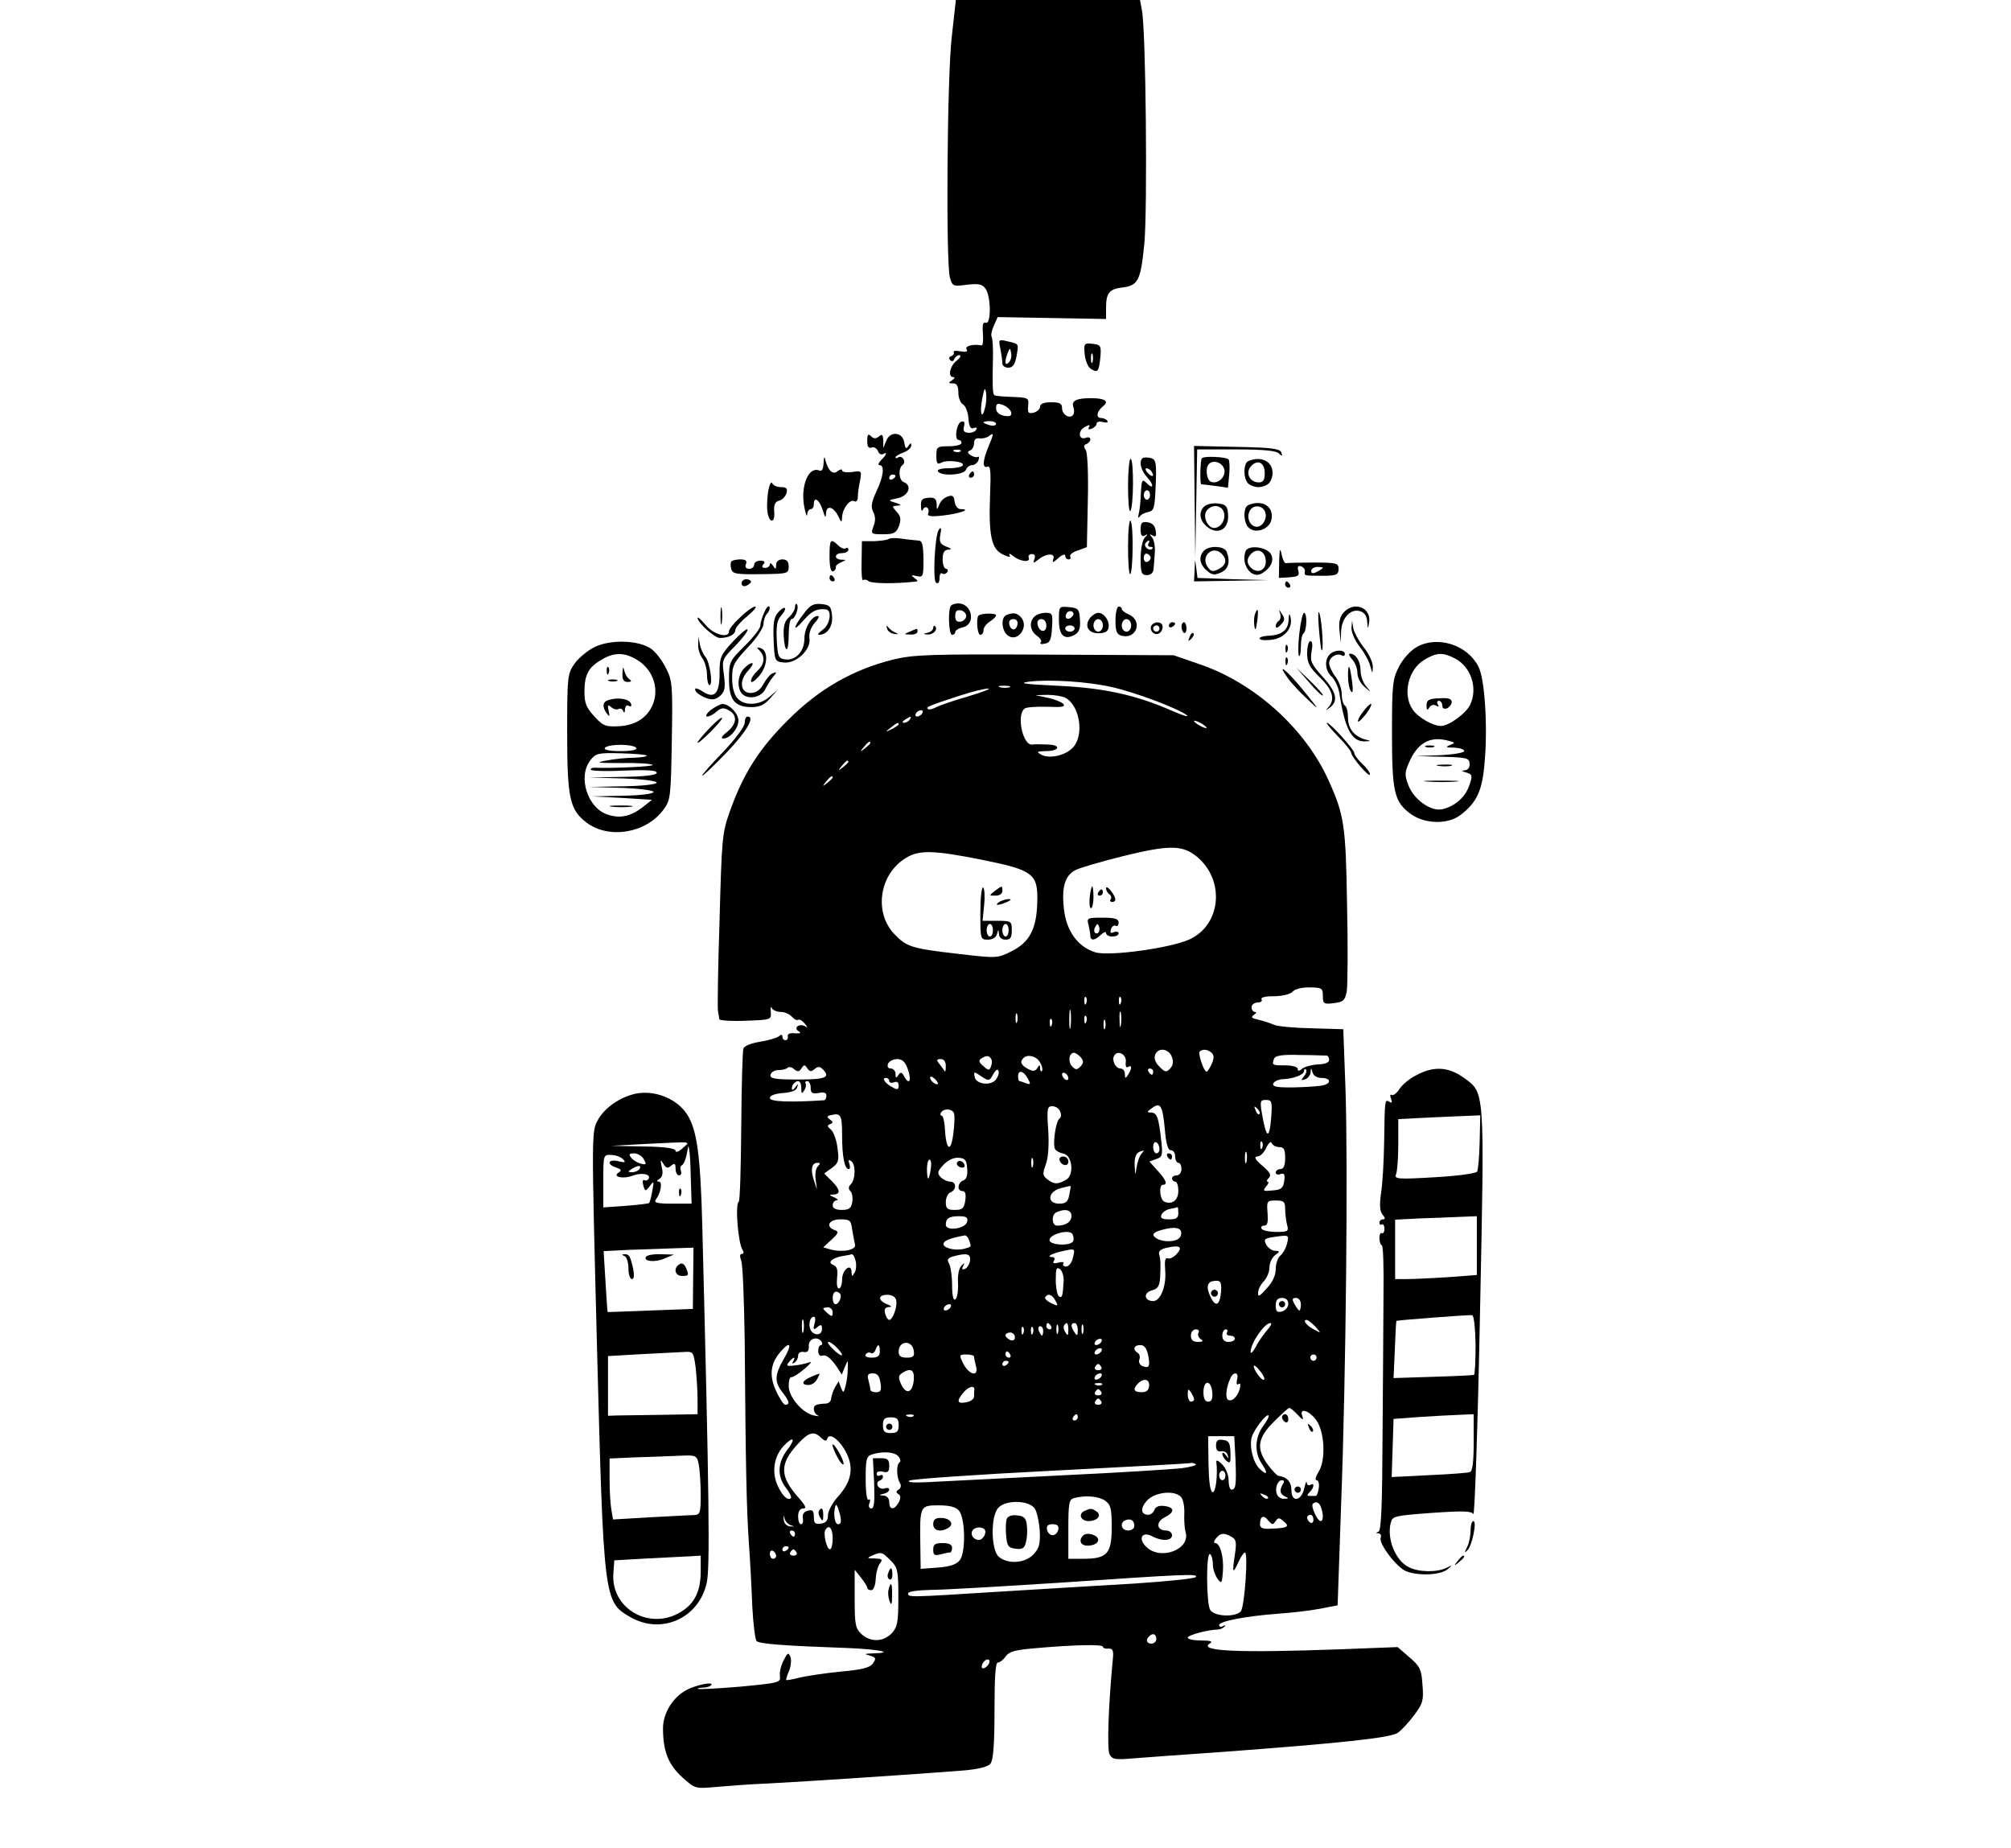 <?xml version="1.0" standalone="no"?>
<!DOCTYPE svg PUBLIC "-//W3C//DTD SVG 20010904//EN"
 "http://www.w3.org/TR/2001/REC-SVG-20010904/DTD/svg10.dtd">
<svg version="1.0" xmlns="http://www.w3.org/2000/svg"
 width="640pt" height="588pt" viewBox="0 0 640 588"
 preserveAspectRatio="xMidYMid meet">

<g transform="translate(0,588) scale(0.1,-0.1)"
fill="#000000" stroke="none">
<path d="M3029 5763 c-15 -128 -19 -716 -6 -766 8 -28 10 -29 54 -23 37 4 49
2 59 -12 18 -23 19 -116 1 -109 -9 3 -11 -6 -9 -35 2 -21 0 -38 -4 -37 -28 5
-54 -2 -48 -12 5 -8 -1 -10 -19 -7 -15 3 -24 2 -22 -3 3 -4 -1 -9 -7 -12 -8
-2 -9 -8 -4 -13 5 -5 11 -4 13 4 3 6 10 12 16 12 7 -1 3 -9 -9 -18 -22 -18
-28 -52 -10 -52 6 0 4 -5 -4 -10 -13 -8 -12 -10 3 -10 12 0 17 -8 17 -30 0
-16 7 -33 15 -37 8 -5 16 -25 17 -45 2 -26 7 -34 17 -30 9 3 12 1 7 -6 -3 -6
-15 -10 -25 -9 -13 1 -17 7 -13 20 3 14 1 18 -9 15 -15 -5 -23 -58 -8 -58 5 0
9 -4 9 -10 0 -5 -18 -10 -40 -10 -38 0 -40 -2 -40 -30 0 -25 3 -29 16 -22 19
10 76 3 68 -9 -3 -5 -23 -9 -45 -9 -24 0 -38 -4 -34 -10 10 -16 82 -12 89 5 3
8 12 15 20 15 7 0 17 7 20 16 3 8 2 13 -2 10 -4 -2 -14 0 -22 5 -12 8 -12 12
-2 16 6 2 12 13 12 23 0 12 6 17 18 15 9 -1 23 2 30 8 16 12 15 7 -3 -36 -18
-44 -19 -68 -2 -62 9 4 11 -16 8 -86 -5 -134 4 -175 40 -193 19 -9 27 -10 22
-3 -4 7 1 6 11 -2 22 -18 56 -22 50 -6 -3 6 2 12 10 12 9 0 12 -6 8 -16 -5
-14 -4 -14 12 -2 25 21 56 22 48 2 -4 -13 -1 -12 16 3 12 11 22 14 22 8 0 -7
5 -12 11 -12 5 0 8 4 5 9 -3 5 7 14 23 19 l30 11 3 148 c2 88 -1 154 -7 162
-7 10 -6 16 3 18 6 3 12 9 12 15 0 6 -6 8 -14 5 -23 -9 -27 22 -4 34 14 8 18
8 14 0 -5 -7 -1 -9 8 -5 9 3 16 11 16 16 0 6 9 8 20 5 11 -3 18 -1 14 4 -3 5
-12 9 -20 9 -17 0 -14 21 6 37 21 16 7 26 -38 26 -46 0 -63 -8 -56 -28 3 -8 3
-19 0 -24 -10 -16 -36 -1 -36 20 0 15 -7 19 -35 19 -23 0 -35 -5 -35 -14 0 -7
-9 -16 -20 -19 -17 -4 -20 -1 -18 21 3 26 1 27 -50 29 -30 1 -56 3 -58 6 -5 5
-6 34 -4 114 1 34 -1 66 -4 71 -3 5 0 21 7 36 l12 27 173 -3 172 -3 0 35 c0
47 10 60 50 65 53 6 60 22 72 141 10 111 5 680 -8 742 l-6 32 -293 0 -293 0
-13 -117z m106 -1180 c-10 -42 -18 -18 -9 29 6 32 9 37 12 19 2 -12 1 -34 -3
-48z m83 -15 c2 -12 -4 -14 -23 -11 -16 4 -25 12 -25 24 0 15 4 17 23 10 12
-5 23 -15 25 -23z m-48 -37 c0 -5 -9 -7 -20 -4 -11 3 -20 7 -20 9 0 2 9 4 20
4 11 0 20 -4 20 -9z m-113 -87 c-3 -3 -12 -4 -19 -1 -8 3 -5 6 6 6 11 1 17 -2
13 -5z"/>
<path d="M3184 4769 c3 -17 6 -38 6 -45 0 -8 8 -14 19 -14 14 0 21 10 26 36 7
42 9 39 -29 48 -28 7 -29 6 -22 -25z m27 -42 c-13 -13 -15 1 -4 30 7 17 8 17
11 -1 2 -10 -1 -23 -7 -29z"/>
<path d="M3452 4753 c2 -20 10 -41 20 -47 22 -13 25 -9 30 38 3 36 1 39 -25
42 -27 3 -28 1 -25 -33z m25 -25 c-3 -7 -5 -2 -5 12 0 14 2 19 5 13 2 -7 2
-19 0 -25z"/>
<path d="M2760 4477 c0 -18 4 -25 14 -21 7 3 16 -2 20 -11 3 -9 10 -13 16 -10
15 9 12 -2 -6 -19 -8 -9 -11 -16 -5 -16 17 0 13 -36 -10 -84 -16 -35 -18 -49
-10 -65 7 -13 8 -28 1 -45 -9 -25 -8 -26 30 -26 35 0 42 4 51 26 7 21 6 31 -7
45 -16 18 -16 19 2 20 15 1 13 3 -6 9 -25 8 -25 8 8 15 34 8 46 40 18 51 -16
6 -18 45 -3 55 12 9 -1 31 -14 24 -5 -4 -9 -4 -9 0 0 3 11 10 25 15 14 5 25
15 25 22 0 10 -3 9 -9 -1 -7 -11 -10 -9 -13 10 -4 34 -45 39 -57 7 l-10 -23 0
24 c-1 18 -4 21 -14 12 -10 -8 -17 -7 -25 1 -9 9 -12 6 -12 -15z m90 -111 c0
-3 -4 -8 -10 -11 -5 -3 -10 -1 -10 4 0 6 5 11 10 11 6 0 10 -2 10 -4z"/>
<path d="M3802 4283 l2 -178 3 173 3 172 123 0 c85 0 127 -4 136 -12 11 -11
13 -10 9 2 -4 12 -30 16 -141 18 l-137 3 2 -178z"/>
<path d="M2621 4406 c-1 -19 -5 -27 -14 -23 -34 13 -59 -48 -48 -113 5 -25 9
-37 10 -27 0 9 6 17 11 17 6 0 10 7 10 15 0 27 17 16 28 -17 8 -26 10 -28 11
-11 1 27 24 21 39 -10 10 -21 11 -21 12 -2 1 27 26 59 39 50 6 -3 11 2 11 13
0 11 3 34 7 52 6 32 5 33 -25 28 -18 -2 -32 0 -32 5 0 5 -6 4 -14 -2 -15 -13
-30 0 -39 34 -3 15 -5 12 -6 -9z"/>
<path d="M3636 4422 c-12 -11 -5 -39 15 -61 23 -25 20 -41 -3 -17 -13 12 -15
9 -17 -32 -1 -26 -4 -56 -7 -67 -3 -12 -2 -15 3 -9 4 7 17 13 28 15 18 4 20
13 23 85 3 74 1 82 -17 87 -11 2 -22 2 -25 -1z m29 -43 c11 -16 1 -19 -13 -3
-7 8 -8 14 -3 14 5 0 13 -5 16 -11z m-5 -74 c0 -8 -4 -15 -10 -15 -5 0 -10 7
-10 15 0 8 5 15 10 15 6 0 10 -7 10 -15z"/>
<path d="M3825 4422 c-5 -5 -7 -81 -2 -83 1 0 21 -2 43 -5 l42 -6 4 42 c2 22
1 44 -2 48 -6 8 -77 12 -85 4z m71 -34 c7 -24 -19 -50 -42 -41 -14 5 -19 44
-7 56 14 15 42 6 49 -15z"/>
<path d="M3590 4333 c0 -47 3 -83 7 -79 11 10 12 166 1 166 -4 0 -8 -39 -8
-87z"/>
<path d="M3973 4413 c-16 -6 -17 -55 -1 -71 7 -7 21 -12 33 -12 12 0 26 5 33
12 7 7 12 21 12 33 0 37 -36 55 -77 38z m52 -38 c0 -23 -5 -30 -19 -30 -28 0
-43 29 -26 50 21 25 45 14 45 -20z"/>
<path d="M3085 4370 c-3 -5 -1 -10 4 -10 6 0 11 5 11 10 0 6 -2 10 -4 10 -3 0
-8 -4 -11 -10z"/>
<path d="M2445 4319 c-3 -20 -5 -49 -3 -64 4 -40 25 -43 22 -4 -2 23 3 33 16
36 10 3 20 13 23 24 4 15 0 19 -18 19 -13 0 -25 6 -28 13 -2 6 -8 -4 -12 -24z"/>
<path d="M3016 4300 c-11 -3 -23 -15 -27 -26 -7 -18 -8 -18 -8 2 -1 17 -7 22
-26 20 -20 -1 -25 -6 -24 -26 0 -14 3 -19 6 -12 2 6 9 10 13 7 5 -3 7 -11 4
-18 -4 -10 8 -12 50 -7 51 6 90 20 53 20 -9 0 -17 10 -19 24 -2 18 -7 22 -22
16z"/>
<path d="M3832 4268 c-17 -17 -15 -42 6 -61 37 -34 76 -11 70 40 -2 23 -8 29
-33 31 -17 2 -36 -3 -43 -10z m63 -18 c7 -23 -10 -50 -31 -50 -21 0 -38 38
-23 56 17 21 47 17 54 -6z"/>
<path d="M3973 4273 c-18 -7 -16 -58 2 -73 22 -19 64 -4 71 25 10 42 -27 67
-73 48z m55 -29 c2 -11 -4 -27 -13 -34 -22 -19 -50 9 -40 39 9 29 49 25 53 -5z"/>
<path d="M3590 4141 c0 -52 3 -91 7 -88 9 10 11 155 1 170 -4 6 -8 -30 -8 -82z"/>
<path d="M3630 4195 c0 -18 4 -24 13 -19 10 6 10 4 0 -7 -7 -7 -13 -37 -13
-66 0 -46 3 -53 20 -53 12 0 20 7 21 18 1 9 3 33 4 52 2 19 -2 41 -8 49 -10
12 -9 13 1 7 10 -6 13 -2 10 15 -2 16 -11 25 -25 27 -19 3 -23 -1 -23 -23z
m25 -45 c-3 -5 -1 -10 6 -10 7 0 10 -3 6 -6 -9 -9 -28 6 -22 17 4 5 8 9 11 9
3 0 2 -4 -1 -10z m7 -45 c0 -5 -5 -11 -11 -13 -6 -2 -11 4 -11 13 0 9 5 15 11
13 6 -2 11 -8 11 -13z"/>
<path d="M2987 4193 c-12 -20 -19 -161 -8 -167 7 -5 11 1 11 14 0 12 4 19 9
15 5 -3 12 -1 16 5 3 5 1 10 -4 10 -6 0 -11 14 -11 30 0 22 5 30 18 31 12 0
11 3 -7 10 -18 7 -22 15 -19 34 5 25 3 31 -5 18z"/>
<path d="M2828 4165 c-3 -3 -24 -6 -45 -7 l-40 0 -1 -65 c-1 -36 1 -63 5 -59
3 3 11 2 17 -3 9 -8 82 -9 146 -2 13 1 13 2 0 12 -12 9 -11 10 7 6 21 -5 22
-1 22 54 -1 48 -4 59 -17 59 -9 1 -33 3 -52 6 -20 3 -38 2 -42 -1z"/>
<path d="M2640 4109 c0 -32 4 -49 11 -47 6 2 10 8 9 13 -1 5 7 12 17 16 17 7
17 8 1 8 -25 1 -23 21 2 21 11 0 20 5 20 11 0 5 -4 8 -9 4 -5 -3 -16 2 -24 10
-24 23 -27 19 -27 -36z"/>
<path d="M3832 4128 c-18 -18 -15 -43 8 -63 17 -15 24 -16 45 -7 25 11 31 34
19 66 -7 19 -55 21 -72 4z m56 -10 c18 -18 15 -36 -10 -49 -18 -9 -24 -8 -34
6 -25 34 15 72 44 43z"/>
<path d="M3964 4126 c-16 -43 20 -91 53 -70 29 18 39 42 27 62 -14 22 -72 29
-80 8z m64 -27 c4 -30 -22 -46 -44 -28 -17 14 -18 31 -2 47 19 19 43 9 46 -19z"/>
<path d="M4071 4093 l-1 -52 33 2 c28 2 33 5 29 21 -4 13 -1 17 9 14 8 -3 13
-11 12 -17 -3 -12 -2 -13 42 -13 57 -1 65 2 65 22 0 18 -7 20 -80 20 -44 0
-83 -1 -87 -2 -4 -2 -11 11 -14 27 -5 24 -7 20 -8 -22z m139 -20 c0 -1 -8 -7
-18 -12 -13 -7 -19 -6 -19 2 0 7 9 13 19 13 10 0 18 -1 18 -3z"/>
<path d="M2328 4094 c-3 -3 -4 -14 -1 -24 4 -16 15 -18 94 -17 86 1 89 2 89
24 0 16 -6 23 -20 23 -12 0 -20 -7 -20 -17 0 -15 -2 -16 -10 -3 -5 8 -10 10
-10 4 0 -6 -7 -11 -15 -11 -10 0 -12 4 -5 12 6 7 3 11 -11 11 -10 0 -19 -6
-19 -13 0 -7 -7 -13 -16 -13 -10 0 -14 6 -10 15 4 11 -1 15 -18 15 -12 0 -25
-3 -28 -6z"/>
<path d="M3802 4068 l-2 -38 118 2 117 2 -112 3 -112 4 -4 32 c-4 31 -4 31 -5
-5z"/>
<path d="M2640 4040 c0 -5 5 -10 11 -10 5 0 7 5 4 10 -3 6 -8 10 -11 10 -2 0
-4 -4 -4 -10z"/>
<path d="M2360 4024 c0 -8 6 -11 15 -8 8 4 15 9 15 13 0 4 -7 8 -15 8 -8 0
-15 -6 -15 -13z"/>
<path d="M4090 4020 c0 -5 5 -10 11 -10 5 0 7 5 4 10 -3 6 -8 10 -11 10 -2 0
-4 -4 -4 -10z"/>
<path d="M2293 3920 c0 -25 2 -35 4 -22 2 12 2 32 0 45 -2 12 -4 2 -4 -23z"/>
<path d="M2433 3933 c-7 -15 -13 -34 -13 -43 0 -9 -22 -38 -50 -65 -48 -48
-50 -51 -50 -106 0 -66 18 -89 72 -89 25 0 41 7 59 28 l24 27 -26 -22 c-31
-28 -80 -30 -102 -5 -11 12 -17 36 -17 64 0 40 5 50 50 98 28 29 50 63 50 75
0 11 5 26 11 32 6 6 10 16 8 22 -2 6 -10 -2 -16 -16z"/>
<path d="M2530 3948 c0 -8 -9 -23 -19 -32 -14 -12 -18 -29 -17 -57 3 -59 16
-60 16 -1 0 29 4 52 9 52 12 0 25 39 17 47 -3 4 -6 0 -6 -9z"/>
<path d="M2557 3926 c-35 -45 -34 -60 1 -19 26 29 41 37 70 34 21 -2 14 -49
-10 -65 -12 -9 -18 -16 -12 -16 27 0 45 27 42 60 -3 31 -7 35 -34 38 -25 2
-36 -3 -57 -32z"/>
<path d="M3027 3953 c-11 -10 -8 -93 3 -93 6 0 10 4 10 9 0 5 11 12 25 15 42
11 28 76 -15 76 -9 0 -20 -3 -23 -7z m48 -33 c0 -8 -8 -16 -17 -18 -13 -2 -18
3 -18 18 0 15 5 20 18 18 9 -2 17 -10 17 -18z"/>
<path d="M2356 3916 c-20 -18 -36 -38 -36 -45 0 -23 -49 -11 -74 20 -14 17
-26 27 -26 23 0 -15 54 -64 71 -64 28 0 49 11 49 25 0 7 17 27 38 44 20 17 32
30 25 31 -6 0 -28 -15 -47 -34z"/>
<path d="M2476 3931 c-13 -15 -16 -34 -14 -87 3 -68 4 -69 32 -72 39 -5 88 41
82 77 -2 16 4 34 17 49 11 12 16 22 10 22 -20 0 -43 -38 -43 -72 0 -41 -28
-71 -62 -66 -21 3 -23 9 -26 62 -2 44 1 63 14 77 9 11 15 21 12 24 -3 3 -12
-3 -22 -14z"/>
<path d="M3370 3907 c0 -49 17 -65 50 -47 14 8 19 20 17 48 -2 34 -5 37 -34
40 -33 3 -33 3 -33 -41z m41 10 c-13 -13 -26 -3 -16 12 3 6 11 8 17 5 6 -4 6
-10 -1 -17z m9 -37 c0 -5 -7 -10 -15 -10 -8 0 -15 5 -15 10 0 6 7 10 15 10 8
0 15 -4 15 -10z"/>
<path d="M3550 3906 c0 -35 4 -45 20 -49 47 -12 68 48 22 68 -12 5 -22 13 -22
17 0 5 -4 8 -10 8 -5 0 -10 -20 -10 -44z m50 -16 c0 -11 -7 -20 -15 -20 -8 0
-15 9 -15 20 0 11 7 20 15 20 8 0 15 -9 15 -20z"/>
<path d="M4197 3885 c3 -38 7 -72 9 -74 7 -8 2 84 -6 114 -5 18 -6 2 -3 -40z"/>
<path d="M4276 3931 c-12 -13 -16 -31 -13 -58 l4 -38 1 36 c2 43 31 74 61 64
14 -4 21 -16 22 -33 2 -25 2 -25 6 -4 9 48 -47 71 -81 33z"/>
<path d="M3994 3926 c-3 -8 -4 -25 -2 -38 3 -17 5 -13 9 15 5 38 2 47 -7 23z"/>
<path d="M4074 3928 c3 -10 1 -20 -4 -23 -6 -4 -10 -11 -10 -18 0 -7 7 -5 16
5 13 13 14 20 4 34 -10 16 -11 16 -6 2z"/>
<path d="M3114 3921 c-8 -9 -4 -61 6 -61 6 0 10 7 10 15 0 8 9 20 20 27 11 7
20 16 20 20 0 8 -48 7 -56 -1z"/>
<path d="M3203 3923 c-18 -7 -16 -48 3 -64 31 -26 70 25 44 56 -13 15 -25 17
-47 8z m35 -30 c-4 -22 -22 -20 -26 1 -2 10 3 16 13 16 10 0 15 -7 13 -17z"/>
<path d="M3292 3918 c-18 -18 -14 -45 8 -61 11 -8 17 -17 12 -21 -4 -5 2 -7
13 -4 16 2 21 12 23 51 3 44 1 47 -20 47 -13 0 -29 -5 -36 -12z m38 -29 c0
-24 -23 -21 -28 4 -2 10 3 17 12 17 10 0 16 -9 16 -21z"/>
<path d="M3470 3915 c-20 -25 -8 -50 25 -50 21 0 31 5 33 18 4 21 -14 47 -33
47 -7 0 -18 -7 -25 -15z m40 -25 c0 -11 -7 -20 -15 -20 -8 0 -15 9 -15 20 0
11 7 20 15 20 8 0 15 -9 15 -20z"/>
<path d="M4101 3909 c-1 -34 -21 -50 -65 -52 -19 -1 -31 -6 -27 -10 5 -5 24
-5 43 -2 39 7 63 39 55 71 -3 14 -5 12 -6 -7z"/>
<path d="M4135 3864 c-4 -36 -4 -68 -1 -71 3 -4 6 10 6 30 0 20 4 38 8 41 11
7 13 66 2 66 -4 0 -11 -30 -15 -66z"/>
<path d="M3664 3889 c-3 -6 -2 -15 4 -21 13 -13 32 -2 32 18 0 16 -26 19 -36
3z m26 -9 c0 -5 -4 -10 -10 -10 -5 0 -10 5 -10 10 0 6 5 10 10 10 6 0 10 -4
10 -10z"/>
<path d="M3720 3889 c0 -5 5 -7 10 -4 6 3 10 8 10 11 0 2 -4 4 -10 4 -5 0 -10
-5 -10 -11z"/>
<path d="M3760 3886 c0 -8 4 -17 8 -20 4 -2 8 4 8 15 0 10 -4 19 -8 19 -4 0
-8 -6 -8 -14z"/>
<path d="M4301 3881 c0 -13 11 -40 27 -60 15 -19 30 -47 33 -61 7 -25 7 -25 8
-1 0 13 -12 40 -28 60 -16 20 -31 48 -34 61 l-4 25 -2 -24z"/>
<path d="M2333 3839 c-40 -43 -43 -50 -43 -103 0 -62 -16 -80 -51 -58 -23 15
-32 15 -24 1 4 -5 18 -15 32 -20 20 -7 30 -6 45 7 15 14 17 26 12 66 -7 48 -6
51 36 93 23 24 41 47 39 52 -2 4 -23 -13 -46 -38z"/>
<path d="M2823 3880 c2 -8 12 -16 23 -17 13 -2 15 -1 4 4 -8 3 -19 11 -23 17
-6 7 -7 6 -4 -4z"/>
<path d="M2970 3882 c0 -6 -8 -13 -17 -15 -16 -4 -16 -5 -1 -6 18 -1 34 16 24
26 -3 4 -6 1 -6 -5z"/>
<path d="M2895 3870 c-19 -8 -19 -9 3 -9 12 -1 22 4 22 9 0 6 -1 10 -2 9 -2 0
-12 -4 -23 -9z"/>
<path d="M3786 3853 c-6 -14 -5 -15 5 -6 7 7 10 15 7 18 -3 3 -9 -2 -12 -12z"/>
<path d="M2222 3830 c-1 -14 5 -34 13 -44 8 -11 15 -35 15 -53 0 -18 4 -33 8
-33 12 0 1 73 -13 90 -7 8 -15 26 -18 40 l-4 25 -1 -25z"/>
<path d="M1894 3822 c-23 -11 -52 -35 -65 -53 -23 -33 -24 -40 -24 -219 0
-210 8 -246 61 -287 71 -54 189 -35 245 40 23 31 24 39 27 220 3 174 2 191
-18 230 -11 23 -32 51 -47 62 -39 28 -127 31 -179 7z m134 -42 c46 -28 68 -82
53 -132 -15 -48 -56 -77 -114 -79 -40 -2 -49 2 -76 32 -25 27 -31 42 -31 77 0
54 12 78 53 102 41 25 74 25 115 0z m-3 -280 c4 -6 -15 -10 -50 -10 -35 0 -54
4 -50 10 3 6 26 10 50 10 24 0 47 -4 50 -10z m33 -24 c3 -3 -15 -6 -39 -7 -24
0 -64 -4 -89 -9 -38 -7 -30 -8 48 -8 51 1 95 -2 99 -6 5 -5 -123 -11 -184 -9
-7 1 -13 -2 -13 -6 0 -4 47 -6 105 -3 74 3 105 1 105 -7 0 -7 -35 -12 -107
-13 l-108 -2 108 -3 c60 -2 107 -8 107 -13 0 -6 -46 -11 -107 -12 l-108 -2
103 -3 c56 -2 102 -8 102 -13 0 -6 -43 -11 -97 -12 l-98 -2 95 -5 95 -6 -29
-23 c-38 -29 -70 -37 -109 -25 -66 18 -100 121 -58 174 17 22 25 24 96 22 42
-1 79 -4 83 -7z"/>
<path d="M1931 3744 c0 -11 3 -14 6 -6 3 7 2 16 -1 19 -3 4 -6 -2 -5 -13z"/>
<path d="M1981 3738 c-1 -21 4 -28 17 -28 11 0 13 3 6 8 -7 4 -14 16 -17 27
-4 15 -5 14 -6 -7z"/>
<path d="M1938 3713 c6 -2 18 -2 25 0 6 3 1 5 -13 5 -14 0 -19 -2 -12 -5z"/>
<path d="M1938 3653 c-20 -5 -23 -21 -7 -43 9 -12 10 -10 6 8 -4 19 -3 21 8
12 8 -7 18 -9 24 -6 5 3 12 0 14 -6 3 -8 6 -6 6 5 1 11 6 15 12 11 7 -4 10 -1
7 7 -5 15 -40 21 -70 12z"/>
<path d="M1948 3313 c18 -2 45 -2 60 0 15 2 0 4 -33 4 -33 0 -45 -2 -27 -4z"/>
<path d="M4160 3802 c0 -31 7 -45 40 -77 41 -40 50 -70 28 -95 -11 -12 -10
-12 5 -1 27 21 20 50 -24 98 -36 40 -40 49 -35 79 4 21 3 34 -4 34 -5 0 -10
-17 -10 -38z"/>
<path d="M4510 3822 c-20 -11 -44 -37 -57 -62 -21 -40 -23 -56 -23 -212 0
-190 7 -220 61 -259 44 -31 116 -33 156 -3 53 40 71 78 78 171 10 113 0 265
-20 302 -35 69 -129 99 -195 63z m120 -37 c51 -26 74 -94 49 -147 -12 -27 -68
-68 -93 -68 -26 0 -73 27 -90 52 -33 47 -15 127 36 158 40 24 59 25 98 5z
m-21 -262 c23 -6 23 -7 5 -14 -15 -6 -12 -8 14 -8 17 -1 32 -5 32 -11 0 -5
-35 -11 -77 -13 l-78 -3 85 -2 c78 -2 86 -4 87 -22 1 -12 -5 -20 -15 -21 -12
-1 -11 -3 4 -7 20 -6 21 -10 10 -41 -12 -37 -46 -67 -86 -76 -36 -8 -91 31
-108 77 -13 34 -12 41 7 82 27 55 66 74 120 59z"/>
<path d="M4540 3636 c0 -16 2 -18 9 -7 5 8 14 10 21 6 9 -5 11 -4 6 3 -4 7 -2
12 3 12 6 0 11 -7 11 -15 0 -9 6 -12 15 -9 8 4 15 13 15 20 0 11 -11 14 -40
12 -33 -1 -40 -6 -40 -22z"/>
<path d="M4538 3503 c6 -2 18 -2 25 0 6 3 1 5 -13 5 -14 0 -19 -2 -12 -5z"/>
<path d="M4578 3443 c12 -2 30 -2 40 0 9 3 -1 5 -23 4 -22 0 -30 -2 -17 -4z"/>
<path d="M4543 3393 c26 -2 67 -2 90 0 23 2 2 3 -48 3 -49 0 -68 -1 -42 -3z"/>
<path d="M4091 3814 c0 -11 3 -14 6 -6 3 7 2 16 -1 19 -3 4 -6 -2 -5 -13z"/>
<path d="M2418 3809 c18 -19 15 -43 -8 -64 -11 -10 -20 -24 -20 -32 0 -8 11
-1 26 16 28 33 30 81 4 89 -12 4 -13 2 -2 -9z"/>
<path d="M4232 3798 c-18 -18 -15 -53 7 -72 10 -10 21 -34 24 -54 17 -111 39
-153 81 -151 20 1 20 1 1 6 -34 9 -55 34 -55 69 0 18 -4 36 -10 39 -5 3 -10
20 -10 37 0 16 -9 41 -20 55 -11 14 -20 34 -20 43 0 19 26 34 41 24 5 -3 9 0
9 5 0 15 -33 14 -48 -1z"/>
<path d="M2841 3781 c-127 -32 -234 -93 -332 -191 -93 -92 -143 -171 -186
-291 -25 -70 -26 -88 -33 -347 -5 -151 -7 -281 -5 -290 2 -9 4 -21 4 -25 1 -4
38 -7 84 -5 81 3 82 3 80 28 -1 14 0 19 3 13 3 -7 16 -13 29 -13 12 0 28 -7
35 -15 7 -8 16 -13 20 -10 4 3 14 -3 21 -12 10 -12 10 -14 2 -9 -19 11 -39 -4
-22 -15 10 -6 6 -8 -11 -7 -16 2 -24 -2 -23 -9 2 -7 -2 -13 -7 -13 -6 0 -10 5
-10 11 0 8 -4 8 -12 1 -7 -5 -34 -13 -60 -17 -26 -4 -49 -13 -52 -21 -3 -7 -6
-119 -7 -249 -1 -129 -4 -237 -8 -239 -12 -8 -2 -131 12 -153 5 -7 4 -13 -2
-13 -7 0 -7 -8 -2 -22 5 -13 9 -126 11 -253 3 -407 6 -538 13 -640 4 -55 9
-147 11 -204 3 -57 9 -108 14 -113 9 -9 91 -15 290 -22 99 -4 153 -15 81 -17
-28 -1 -30 -2 -11 -7 20 -6 21 -9 10 -25 -10 -14 -35 -20 -103 -26 -50 -5
-108 -14 -130 -19 -22 -6 -41 -9 -43 -8 -1 2 3 15 9 29 6 14 8 34 5 44 -7 16
-9 15 -22 -10 -8 -15 -14 -38 -12 -50 3 -21 -2 -22 -127 -34 -71 -6 -132 -9
-134 -7 -2 2 5 4 17 4 11 0 23 4 26 9 7 11 -51 -1 -80 -17 -43 -23 -74 -74
-74 -121 0 -73 17 -116 61 -156 41 -37 42 -37 108 -31 36 3 111 9 166 11 118
6 507 32 617 41 51 4 82 12 90 22 9 11 13 59 13 169 0 107 3 153 11 153 6 0
18 9 25 20 11 15 31 20 89 25 133 12 220 13 220 5 0 -4 8 -7 18 -6 13 1 16 -6
14 -29 -15 -155 -19 -291 -11 -307 9 -17 19 -18 77 -13 37 3 162 12 277 20
378 28 539 45 563 61 12 8 36 34 53 57 28 37 30 48 26 96 -3 49 -8 59 -42 88
l-37 32 -182 -7 c-329 -12 -455 -6 -415 19 10 6 1 9 -28 9 -24 0 -43 4 -43 9
0 8 62 25 97 26 6 0 15 4 20 9 4 5 3 6 -4 2 -7 -4 -13 -3 -13 3 0 12 81 28
185 36 44 3 105 10 136 16 l56 11 11 317 c16 424 22 1092 14 1326 l-7 190
-100 3 c-55 1 -109 6 -120 11 -11 5 -33 12 -49 16 -23 5 -27 8 -15 16 7 5 9 9
3 9 -6 0 -11 7 -11 15 0 8 9 15 19 15 11 0 16 5 13 10 -4 6 11 10 39 10 25 0
51 6 59 14 8 9 32 15 56 14 38 0 41 -3 41 -27 0 -25 3 -27 35 -23 30 4 35 8
41 37 3 18 4 143 1 276 -4 252 -9 285 -58 394 -74 166 -237 313 -413 372 l-81
28 -410 2 c-369 2 -417 0 -484 -16z m696 -87 c74 -16 211 -68 239 -89 10 -8
-8 -3 -41 11 -119 53 -221 75 -370 82 -104 5 -127 8 -90 13 68 8 187 0 262
-17z m-324 -1 c-7 -2 -21 -2 -30 0 -10 3 -4 5 12 5 17 0 24 -2 18 -5z m-132
-29 c-46 -13 -92 -29 -103 -35 -11 -6 -22 -8 -25 -5 -7 6 2 10 100 42 39 13
81 23 92 23 11 0 -18 -11 -64 -25z m309 -4 c46 -24 61 -117 26 -157 -23 -27
-77 -39 -103 -24 -15 9 -14 10 14 11 46 0 52 20 6 21 -21 1 -42 1 -47 0 -31
-6 -53 97 -24 115 6 4 39 6 72 5 48 -2 58 0 49 10 -7 6 -29 15 -50 19 l-38 8
38 1 c21 0 47 -4 57 -9z m-455 -50 c-3 -5 -11 -10 -16 -10 -6 0 -7 5 -4 10 3
6 11 10 16 10 6 0 7 -4 4 -10z m-40 -20 c-3 -5 -12 -10 -18 -10 -7 0 -6 4 3
10 19 12 23 12 15 0z m945 -26 c0 -2 -9 0 -20 6 -11 6 -20 13 -20 16 0 2 9 0
20 -6 11 -6 20 -13 20 -16z m-980 11 c0 -2 -10 -9 -22 -15 -22 -11 -22 -10 -4
4 21 17 26 19 26 11z m-90 -59 c0 -2 -8 -10 -17 -17 -16 -13 -17 -12 -4 4 13
16 21 21 21 13z m-70 -60 c0 -2 -8 -10 -17 -17 -16 -13 -17 -12 -4 4 13 16 21
21 21 13z m-50 -50 c0 -2 -8 -10 -17 -17 -16 -13 -17 -12 -4 4 13 16 21 21 21
13z m1150 -245 c99 -71 91 -221 -14 -270 -61 -28 -258 -55 -301 -41 -56 18
-91 68 -99 137 -8 69 3 107 36 124 12 7 81 27 153 45 138 34 183 35 225 5z
m-674 -17 c163 -33 178 -44 175 -136 -2 -84 -25 -127 -82 -155 -44 -22 -45
-23 -171 -8 -147 17 -163 22 -202 63 -66 70 -47 191 37 242 42 26 88 25 243
-6z m331 -456 c-3 -8 -6 -5 -6 6 -1 11 2 17 5 13 3 -3 4 -12 1 -19z m110 0
c-3 -8 -6 -5 -6 6 -1 11 2 17 5 13 3 -3 4 -12 1 -19z m-160 -75 c-2 -16 -4 -5
-4 22 0 28 2 40 4 28 2 -13 2 -35 0 -50z m160 5 c-2 -13 -4 -5 -4 17 -1 22 1
32 4 23 2 -10 2 -28 0 -40z m-330 10 c-3 -7 -5 -2 -5 12 0 14 2 19 5 13 2 -7
2 -19 0 -25z m220 0 c-3 -8 -6 -5 -6 6 -1 11 2 17 5 13 3 -3 4 -12 1 -19z
m-110 -10 c-3 -8 -6 -5 -6 6 -1 11 2 17 5 13 3 -3 4 -12 1 -19z m170 -10 c-3
-7 -5 -2 -5 12 0 14 2 19 5 13 2 -7 2 -19 0 -25z m212 -90 c6 -16 5 -27 -5
-38 -12 -13 -17 -12 -34 6 -13 12 -18 27 -14 37 9 25 43 21 53 -5z m128 11 c7
-7 7 -17 -1 -35 -6 -13 -13 -24 -16 -24 -9 0 -28 58 -22 64 9 9 27 7 39 -5z
m-417 -14 c9 -11 9 -17 -1 -28 -11 -12 -16 -12 -27 0 -14 14 -10 43 6 43 5 0
15 -7 22 -15z m143 -13 c-2 -14 1 -21 7 -17 13 8 13 -5 0 -25 -8 -13 -10 -12
-10 3 0 9 -6 17 -14 17 -16 0 -29 27 -20 41 11 19 39 4 37 -19z m640 19 c4 -1
7 -7 7 -14 0 -8 -13 -13 -35 -14 -20 -1 -42 -7 -50 -13 -11 -9 -15 -9 -15 -1
0 6 -17 11 -40 11 -42 0 -43 1 -35 22 4 9 26 13 83 11 42 0 80 -2 85 -2z
m-1069 -10 c4 -5 3 -16 0 -24 -5 -14 -8 -14 -25 1 -14 12 -15 18 -6 24 16 10
25 10 31 -1z m156 -12 c7 -11 9 -23 6 -27 -3 -3 -6 1 -6 9 0 12 -2 12 -9 0 -7
-10 -13 -11 -30 -2 -22 12 -26 23 -14 34 13 14 43 6 53 -14z m-421 -21 c13
-35 5 -53 -11 -24 -8 15 -12 16 -19 5 -7 -11 -9 -10 -9 4 0 9 -7 17 -15 17 -9
0 -12 6 -9 15 4 8 16 15 29 15 17 0 26 -9 34 -32z m121 10 c0 -12 -1 -19 -3
-17 -1 2 -9 12 -16 22 -12 14 -11 17 3 17 10 0 16 -8 16 -22z m-459 -7 c8 12
10 12 18 0 7 -11 13 -12 23 -3 11 9 17 9 26 0 26 -26 11 -33 -78 -33 -75 0
-90 3 -88 15 2 8 13 15 25 15 12 0 25 3 29 7 4 4 14 3 21 -4 11 -9 17 -9 24 3z
m618 -37 c-17 -20 -63 -14 -67 9 -4 18 -2 18 21 2 25 -16 26 -15 38 7 8 14 14
18 17 10 2 -7 -2 -19 -9 -28z m501 26 c0 -5 -2 -10 -4 -10 -3 0 -8 5 -11 10
-3 6 -1 10 4 10 6 0 11 -4 11 -10z m480 -15 c-11 -13 -10 -14 4 -9 9 3 17 14
17 23 1 14 2 14 6 -1 3 -11 14 -18 29 -18 28 0 32 -16 7 -23 -10 -3 -51 -6
-92 -7 -56 -1 -72 2 -69 12 3 7 16 13 29 14 35 1 69 14 69 26 0 6 3 8 6 5 4
-4 1 -13 -6 -22z m-879 -7 c10 -18 9 -20 -6 -15 -9 4 -19 7 -21 7 -2 0 -4 7
-4 15 0 22 18 18 31 -7z m129 1 c0 -6 -4 -7 -10 -4 -5 3 -10 11 -10 16 0 6 5
7 10 4 6 -3 10 -11 10 -16z m-415 -18 c-6 -5 -25 10 -25 20 0 5 6 4 14 -3 8
-7 12 -15 11 -17z m-155 9 c0 -5 7 -7 15 -4 10 4 15 0 15 -10 0 -13 -4 -15
-19 -6 -24 12 -36 30 -22 30 6 0 11 -4 11 -10z m-280 -22 c0 -18 2 -20 9 -8 6
8 7 18 5 22 -3 4 0 8 5 8 6 0 11 -10 11 -21 0 -17 5 -20 25 -17 17 4 25 1 25
-8 0 -8 -3 -14 -7 -15 -106 -7 -173 -5 -173 7 0 8 16 14 42 16 26 2 43 8 45
18 4 13 3 13 -6 0 -6 -8 -11 -10 -11 -4 0 6 3 14 7 17 13 13 23 7 23 -15z
m1496 -88 c-6 -80 -16 -76 -31 13 -5 33 -4 37 14 37 18 0 20 -5 17 -50z m-339
-43 c4 -47 10 -67 19 -67 8 0 14 -9 14 -20 0 -11 5 -20 10 -20 6 0 10 -9 10
-20 0 -11 -7 -20 -15 -20 -8 0 -15 -4 -15 -10 0 -5 5 -10 10 -10 6 0 10 -13
10 -29 0 -30 -19 -45 -44 -35 -15 6 -19 54 -5 54 16 0 10 16 -17 45 l-26 29
22 8 c20 7 21 12 15 64 -8 70 -13 84 -33 84 -13 0 -12 3 4 14 27 20 34 9 41
-67z m-333 56 c4 -9 3 -19 -2 -22 -12 -8 -23 -84 -14 -98 4 -6 16 -12 27 -14
28 -6 34 -68 8 -83 -27 -15 -37 -15 -58 0 -17 13 -18 18 -7 48 8 20 11 63 8
110 -5 69 -3 76 13 76 11 0 22 -8 25 -17z m634 -8 c-3 -3 -9 2 -12 12 -6 14
-5 15 5 6 7 -7 10 -15 7 -18z m-973 5 c4 -6 3 -36 -1 -67 -8 -63 -23 -54 -27
16 -1 23 -6 41 -10 41 -5 0 -5 5 -2 10 8 13 32 13 40 0z m-355 -73 c0 -68 8
-107 21 -107 5 0 5 7 2 17 -4 11 -3 14 5 9 16 -9 15 -59 0 -74 -8 -8 -9 -15
-1 -23 5 -5 8 -21 5 -35 -3 -19 -11 -24 -33 -24 -19 0 -29 5 -29 15 0 8 6 15
13 16 6 0 3 4 -8 9 -17 7 -17 9 -2 9 23 1 21 16 -6 43 l-24 24 25 18 c21 16
23 23 17 65 -3 25 -13 51 -21 57 -12 10 -12 13 -2 17 10 4 10 7 -1 15 -11 8
-10 11 5 14 30 7 34 0 34 -65z m1010 -43 c0 -8 -4 -14 -10 -14 -5 0 -10 9 -10
21 0 11 5 17 10 14 6 -3 10 -13 10 -21z m327 4 c-3 -8 -6 -5 -6 6 -1 11 2 17
5 13 3 -3 4 -12 1 -19z m54 2 c15 0 19 -7 19 -35 0 -24 -5 -35 -15 -35 -8 0
-15 -5 -15 -11 0 -6 7 -8 15 -5 12 4 15 0 12 -22 -3 -22 -9 -28 -37 -30 -30
-3 -32 -2 -21 12 8 9 10 16 5 16 -4 0 -3 5 4 12 9 9 4 18 -21 39 -22 19 -27
28 -16 29 9 0 22 12 29 28 7 15 15 22 17 15 3 -7 13 -13 24 -13z m-439 -22
c-6 -7 -12 -26 -15 -43 -4 -28 -4 -27 -6 7 -1 31 6 43 28 47 2 1 -1 -5 -7 -11z
m335 -25 c-3 -10 -5 -4 -5 12 0 17 2 24 5 18 2 -7 2 -21 0 -30z m-889 -21 c2
-22 -2 -34 -12 -38 -19 -7 -21 -34 -3 -34 9 0 12 -10 9 -30 -4 -25 -9 -30 -33
-30 -24 0 -29 4 -29 25 0 14 7 28 15 31 20 8 19 34 -1 34 -8 0 -22 6 -30 14
-12 13 -11 18 8 39 13 14 32 24 47 23 22 -1 27 -6 29 -34z m209 6 c-3 -7 -5
-2 -5 12 0 14 2 19 5 13 2 -7 2 -19 0 -25z m-325 -8 c-2 -16 -6 -30 -8 -30 -2
0 -4 14 -4 30 0 17 4 30 8 30 5 0 7 -13 4 -30z m-359 9 c-7 -7 -10 -26 -7 -43
l4 -31 -10 30 c-11 34 -7 55 12 55 9 0 9 -3 1 -11z m800 -91 c-4 -22 -11 -28
-32 -28 -40 0 -37 38 4 49 16 4 31 8 32 7 1 -1 -1 -13 -4 -28z m687 -45 c0
-16 3 -38 6 -50 6 -21 3 -23 -34 -23 -23 0 -44 5 -47 10 -3 6 0 10 8 10 11 0
13 10 11 40 -3 38 -2 40 26 40 26 0 30 -4 30 -27z m-340 -13 c0 -16 -7 -20
-30 -20 -21 0 -28 4 -24 14 3 8 15 17 27 19 12 2 23 5 25 6 1 0 2 -8 2 -19z
m-340 -9 c0 -19 -18 -31 -46 -31 -17 0 -19 36 -1 43 27 12 47 7 47 -12z m-332
-18 c-4 -23 -68 -32 -68 -10 0 20 10 27 42 27 23 0 29 -4 26 -17z m-366 -25
c3 -18 7 -40 9 -48 5 -17 -38 -26 -77 -16 l-24 7 26 24 c23 21 24 26 10 31
-30 11 -18 34 18 34 31 0 34 -3 38 -32z m1045 -22 c-7 -18 -53 -21 -77 -6 -19
12 -9 21 32 30 37 8 54 -1 45 -24z m-342 -16 c-10 -16 -75 -12 -75 4 0 19 63
36 73 19 4 -7 5 -18 2 -23z m-331 4 c8 -22 9 -21 -17 -28 -30 -7 -69 4 -64 18
3 9 23 17 68 25 4 0 10 -6 13 -15z m1012 -11 c-4 -16 -14 -33 -22 -39 -7 -6
-14 -25 -14 -42 0 -20 -10 -42 -29 -62 -23 -26 -28 -28 -27 -13 0 11 9 27 19
37 9 10 17 29 17 43 0 14 8 32 18 39 16 12 16 13 0 14 -10 0 -22 9 -28 19 -9
17 -6 20 18 24 55 8 55 9 48 -20z m-351 -33 c-9 -10 -22 -17 -29 -14 -8 3 -10
-8 -8 -36 5 -50 -14 -100 -38 -100 -29 0 -32 27 -4 34 19 5 24 14 26 39 2 43
2 59 -3 76 -3 10 6 17 26 21 40 9 50 2 30 -20z m-331 -14 c-3 -14 -13 -26 -21
-26 -8 0 -12 4 -9 9 4 5 -4 7 -16 3 -14 -3 -19 -2 -14 6 4 7 2 12 -5 12 -22 0
-1 12 33 19 41 9 40 9 32 -23z m-691 -8 c3 -12 2 -29 -3 -37 -8 -14 -9 -14
-10 1 0 31 -30 8 -30 -23 0 -16 -5 -29 -10 -29 -6 0 -8 15 -6 34 3 25 0 36
-12 41 -20 7 -5 22 28 28 14 2 28 5 31 6 4 0 9 -9 12 -21z m364 0 c-2 -12 -10
-24 -17 -26 -8 -3 -10 0 -5 9 6 11 5 12 -5 2 -8 -8 -13 -30 -11 -57 1 -24 -3
-47 -9 -51 -6 -4 -10 13 -10 47 0 29 -5 60 -10 68 -7 11 -4 17 13 22 44 12 57
9 54 -14z m298 -65 c-3 -50 -5 -54 -15 -48 -5 3 -10 27 -10 52 0 37 2 43 14
34 7 -6 12 -23 11 -38z m501 -33 c-3 -39 -15 -50 -29 -25 -18 32 -18 53 1 58
26 5 30 0 28 -33z m-1213 -6 c8 -8 -3 -34 -14 -34 -5 0 -9 9 -9 20 0 19 11 26
23 14z m179 -21 c5 -20 -11 -63 -22 -63 -4 0 -10 9 -13 20 -4 14 0 20 11 21
12 0 10 3 -5 9 -30 12 -29 30 1 30 15 0 26 -7 28 -17z m507 -2 c10 -17 8 -18
-13 -8 -14 7 -22 15 -20 19 9 14 23 9 33 -11z m741 -10 c0 -10 -9 -21 -20 -24
-16 -4 -20 0 -20 19 0 17 6 24 20 24 13 0 20 -7 20 -19z m40 -1 c0 -11 -2 -20
-5 -20 -2 0 -9 9 -15 20 -9 16 -8 20 5 20 8 0 15 -9 15 -20z m-1115 -10 c-3
-5 -11 -10 -16 -10 -6 0 -7 5 -4 10 3 6 11 10 16 10 6 0 7 -4 4 -10z m-375
-16 c0 -14 -3 -14 -15 -4 -8 7 -15 14 -15 16 0 2 7 4 15 4 8 0 15 -7 15 -16z
m-93 -61 c-3 -10 -5 -2 -5 17 0 19 2 27 5 18 2 -10 2 -26 0 -35z m35 25 c-5
-19 -3 -21 9 -11 12 10 15 8 15 -6 0 -22 -28 -22 -37 -1 -7 17 -1 40 11 40 5
0 6 -10 2 -22z m1594 -9 c19 -22 19 -22 -3 -10 -24 12 -39 31 -25 31 5 0 17
-10 28 -21z m-841 1 c3 -5 1 -10 -4 -10 -6 0 -11 5 -11 10 0 6 2 10 4 10 3 0
8 -4 11 -10z m22 -22 c-3 -7 -5 -2 -5 12 0 14 2 19 5 13 2 -7 2 -19 0 -25z
m33 10 c0 -18 -2 -20 -9 -8 -6 8 -7 18 -5 22 9 14 14 9 14 -14z m30 0 c0 -19
-2 -20 -10 -8 -13 19 -13 30 0 30 6 0 10 -10 10 -22z m17 -10 c-3 -7 -5 -2 -5
12 0 14 2 19 5 13 2 -7 2 -19 0 -25z m586 10 c-11 -13 -28 -36 -36 -53 -9 -16
-16 -24 -17 -17 0 28 44 92 63 92 6 0 1 -10 -10 -22z m-776 -10 c-3 -8 -6 -5
-6 6 -1 11 2 17 5 13 3 -3 4 -12 1 -19z m30 0 c-3 -8 -6 -5 -6 6 -1 11 2 17 5
13 3 -3 4 -12 1 -19z m33 7 c0 -8 -2 -15 -4 -15 -2 0 -6 7 -10 15 -3 8 -1 15
4 15 6 0 10 -7 10 -15z m494 -6 c-3 -6 0 -15 7 -20 10 -6 8 -9 -8 -9 -16 0
-23 6 -23 20 0 11 7 20 16 20 8 0 12 -5 8 -11z m91 1 c-3 -5 1 -10 9 -10 9 0
16 -4 16 -10 0 -5 -9 -10 -20 -10 -13 0 -20 7 -20 20 0 11 5 20 11 20 5 0 7
-4 4 -10z m-675 -15 c0 -9 -6 -12 -15 -9 -8 4 -15 10 -15 15 0 5 7 9 15 9 8 0
15 -7 15 -15z m-615 -15 c3 -5 2 -10 -2 -10 -5 0 -9 -8 -9 -19 0 -10 5 -17 11
-15 13 5 27 -5 48 -35 l16 -25 10 25 c10 23 10 23 9 -6 0 -16 -3 -41 -7 -55
-6 -23 -7 -24 -15 -5 l-7 20 -12 -20 c-6 -11 -11 -27 -12 -35 0 -8 -7 -15 -15
-16 -35 -2 -40 -5 -40 -18 0 -8 6 -17 13 -20 6 -3 1 -3 -13 0 -37 8 -80 59
-80 94 0 17 4 29 8 28 4 -2 23 10 42 26 19 16 26 26 15 21 -11 -4 -33 -9 -48
-10 -23 -3 -26 -1 -16 11 14 17 23 19 13 2 -4 -7 -3 -8 4 -4 7 4 12 14 12 22
0 9 7 14 18 12 12 -2 17 3 16 20 -1 23 29 32 41 12z m890 0 c-3 -5 -11 -10
-16 -10 -6 0 -7 5 -4 10 3 6 11 10 16 10 6 0 7 -4 4 -10z m-840 -20 c26 -28
15 -31 -14 -3 -13 13 -20 23 -14 23 5 0 18 -9 28 -20z m243 -8 c3 -18 -2 -22
-22 -22 -19 0 -26 5 -26 19 0 36 43 38 48 3z m-413 -25 c-30 -52 -31 -74 -5
-107 22 -28 25 -40 9 -40 -5 0 -19 21 -30 46 -22 49 -17 88 18 126 29 33 34
19 8 -25z m305 23 c0 -15 -7 -20 -26 -20 -14 0 -23 4 -19 10 4 6 11 8 16 5 5
-4 12 1 15 9 8 22 14 20 14 -4z m854 -12 c7 -36 3 -43 -18 -35 -9 4 -13 13
-10 21 3 8 1 17 -5 21 -17 10 -13 25 8 25 13 0 20 -10 25 -32z m-149 12 c-3
-5 -11 -10 -16 -10 -6 0 -7 5 -4 10 3 6 11 10 16 10 6 0 7 -4 4 -10z m-290
-10 c3 -5 1 -10 -4 -10 -6 0 -11 5 -11 10 0 6 2 10 4 10 3 0 8 -4 11 -10z
m-115 -7 c0 -5 3 -18 6 -30 10 -35 -21 -29 -40 7 -14 29 -14 30 10 30 13 0 24
-3 24 -7z m1090 -3 c0 -5 -4 -10 -10 -10 -5 0 -10 5 -10 10 0 6 5 10 10 10 6
0 10 -4 10 -10z m-980 -14 c0 -3 -4 -8 -10 -11 -5 -3 -10 -1 -10 4 0 6 5 11
10 11 6 0 10 -2 10 -4z m295 -16 c3 -5 -1 -10 -10 -10 -9 0 -13 5 -10 10 3 6
8 10 10 10 2 0 7 -4 10 -10z m518 -40 c-6 -6 -33 30 -33 43 0 5 9 -1 19 -14
11 -13 17 -26 14 -29z m-1115 -2 c-4 -40 -24 -47 -40 -13 -10 22 -9 28 3 36
28 18 40 10 37 -23z m-106 -8 c4 -24 1 -30 -14 -30 -10 0 -18 3 -18 8 0 4 -3
17 -6 30 -5 17 -2 22 14 22 14 0 21 -8 24 -30z m703 20 c-3 -5 -11 -10 -16
-10 -6 0 -7 5 -4 10 3 6 11 10 16 10 6 0 7 -4 4 -10z m432 -10 c-3 -12 -1 -18
5 -14 6 4 7 -2 3 -17 -8 -26 -25 -40 -37 -33 -9 6 -6 38 7 67 10 24 29 22 22
-3z m-280 -20 c-1 -14 -8 -20 -24 -20 -25 0 -29 10 -11 28 18 18 37 14 35 -8z
m-150 4 c-3 -3 -12 -4 -19 -1 -8 3 -5 6 6 6 11 1 17 -2 13 -5z m351 -24 c2
-21 -2 -30 -13 -30 -10 0 -15 10 -15 30 0 18 5 30 13 30 7 0 14 -13 15 -30z
m-757 7 c-1 -4 -1 -13 -1 -21 0 -7 -11 -16 -25 -18 -29 -6 -32 4 -8 32 17 19
35 23 34 7z m404 -7 c3 -5 -1 -10 -10 -10 -9 0 -13 5 -10 10 3 6 8 10 10 10 2
0 7 -4 10 -10z m295 -22 c0 -5 -4 -8 -10 -8 -5 0 -10 10 -10 23 0 18 2 19 10
7 5 -8 10 -18 10 -22z m-295 -8 c3 -5 -1 -10 -10 -10 -9 0 -13 5 -10 10 3 6 8
10 10 10 2 0 7 -4 10 -10z m625 -42 c16 -17 19 -18 15 -5 -12 29 21 20 44 -12
27 -37 31 -129 7 -165 -9 -15 -12 -26 -6 -26 6 0 9 -11 7 -25 -2 -14 -6 -25
-10 -25 -4 0 -12 0 -19 0 -9 0 -9 3 0 12 15 15 16 32 2 23 -5 -3 -11 0 -11 7
-1 7 -4 0 -8 -17 -9 -42 -41 -47 -41 -7 0 27 -15 43 -42 46 -4 1 -19 16 -33
35 -38 52 -33 85 19 137 24 24 46 44 49 44 4 0 16 -10 27 -22z m-1223 -4 c-3
-3 -12 -4 -19 -1 -8 3 -5 6 6 6 11 1 17 -2 13 -5z m523 -4 c0 -5 -5 -10 -11
-10 -5 0 -7 5 -4 10 3 6 8 10 11 10 2 0 4 -4 4 -10z m589 -29 c-25 -35 -27
-82 -5 -116 22 -33 20 -42 -4 -20 -22 20 -35 73 -26 103 8 25 47 75 53 68 3
-2 -5 -18 -18 -35z m-1159 4 c0 -20 -5 -25 -25 -25 -20 0 -25 5 -25 25 0 20 5
25 25 25 20 0 25 -5 25 -25z m-247 -40 c12 -11 17 -12 20 -2 7 20 40 -5 61
-47 24 -48 15 -92 -27 -138 -17 -19 -32 -46 -32 -59 0 -17 -6 -25 -22 -27 -19
-3 -23 1 -23 21 0 20 -4 24 -19 20 -13 -3 -18 -12 -16 -24 2 -10 0 -19 -6 -19
-5 0 -9 11 -9 25 0 16 6 25 16 25 12 0 8 9 -16 36 -59 67 -59 106 -2 168 35
39 53 44 75 21z m1319 -70 c3 -81 1 -95 -13 -95 -5 0 -9 14 -9 30 0 17 -9 39
-21 51 -11 11 -19 15 -18 7 5 -41 -2 -99 -12 -96 -8 3 -12 36 -13 91 l-1 87
42 0 41 0 4 -75z m-1426 32 c-32 -41 -33 -85 -5 -121 12 -15 19 -30 16 -33
-10 -10 -29 9 -44 44 -17 42 -9 89 20 121 32 34 41 26 13 -11z m353 -21 c7 -8
8 -17 4 -19 -11 -7 -10 -48 1 -66 5 -8 3 -16 -4 -21 -9 -5 -9 -9 -1 -14 8 -5
8 -13 1 -27 -14 -25 -30 -24 -30 1 0 12 -7 20 -17 21 -17 1 -17 2 0 6 9 2 17
8 17 13 0 5 -6 7 -14 4 -8 -3 -17 0 -22 7 -4 7 -2 15 4 17 7 2 12 8 12 13 0 6
-4 7 -10 4 -5 -3 -10 -1 -10 6 0 6 8 9 20 6 16 -4 20 0 20 19 0 19 -5 24 -26
24 l-26 0 4 -80 c2 -58 0 -80 -9 -80 -7 0 -10 7 -6 17 4 9 2 14 -3 11 -5 -4
-9 24 -9 65 0 63 2 73 20 79 35 11 72 8 84 -6z m901 -38 c-30 -3 -197 -14
-370 -22 -173 -9 -360 -18 -415 -21 -66 -4 -93 -2 -80 4 11 5 214 19 450 31
237 12 435 23 440 24 6 2 15 1 20 -3 6 -3 -15 -9 -45 -13z m140 -23 c0 -8 -4
-15 -10 -15 -5 0 -10 7 -10 15 0 8 5 15 10 15 6 0 10 -7 10 -15z m183 -27
c-12 -20 -10 -32 7 -40 12 -5 12 -7 -3 -7 -10 -1 -20 6 -23 14 -8 19 2 45 16
45 7 0 8 -5 3 -12z m-324 -42 c7 -8 11 -31 10 -53 -1 -21 1 -47 4 -58 17 -55
-80 -92 -125 -47 -28 27 -13 51 20 33 30 -16 62 -14 62 4 0 8 -9 15 -19 15
-31 0 -33 28 -4 42 32 16 32 32 -2 36 -16 2 -27 -2 -31 -12 -3 -9 -12 -16 -19
-16 -25 0 -27 21 -4 46 26 27 89 33 108 10z m276 -4 c-3 -3 -11 0 -18 7 -9 10
-8 11 6 5 10 -3 15 -9 12 -12z m-518 -7 c18 -13 21 -25 21 -85 0 -84 -15 -100
-90 -100 l-48 0 0 94 c0 82 2 95 18 99 37 10 78 6 99 -8z m-224 -25 c7 -10 14
-43 16 -71 2 -42 -2 -56 -20 -75 -27 -29 -83 -32 -111 -7 -24 22 -26 128 -1
155 23 26 97 25 116 -2z m911 4 c8 -22 8 -44 -1 -44 -11 0 -32 48 -25 55 10 9
20 5 26 -11z m-1530 -26 c4 -20 3 -28 -7 -28 -11 0 -16 35 -8 59 2 8 8 -4 15
-31z m378 15 c20 -24 22 -131 3 -157 -11 -14 -31 -21 -70 -24 l-55 -4 -1 73
c-2 128 -2 129 59 129 34 0 54 -5 64 -17z m-534 -47 c12 -3 11 -4 -3 -3 -12 1
-20 10 -21 22 -1 14 0 15 3 3 2 -9 12 -19 21 -22z m1541 13 c8 12 12 13 25 1
22 -17 15 -22 -34 -24 -31 -2 -40 1 -40 14 0 26 12 31 26 12 12 -14 15 -15 23
-3z m121 5 c0 -8 -4 -12 -10 -9 -5 3 -10 10 -10 16 0 5 5 9 10 9 6 0 10 -7 10
-16z m-570 -20 c0 -8 -9 -14 -20 -14 -22 0 -28 26 -7 33 16 6 27 -1 27 -19z
m-242 -11 c-2 -10 -10 -18 -18 -18 -8 0 -16 8 -18 18 -2 12 3 17 18 17 15 0
20 -5 18 -17z m-718 -28 c0 -19 -4 -35 -9 -35 -10 0 -22 51 -14 62 11 19 23 5
23 -27z m483 29 c9 -10 -4 -34 -18 -34 -17 0 -28 17 -20 30 7 11 28 13 38 4z
m-603 -14 c0 -5 -2 -10 -4 -10 -3 0 -8 5 -11 10 -3 6 -1 10 4 10 6 0 11 -4 11
-10z m1389 -10 c15 -8 17 -17 11 -57 -9 -58 -7 -64 11 -24 8 17 17 31 21 31
11 0 -1 -172 -13 -187 -17 -20 -86 -17 -98 5 -12 23 -13 184 0 177 5 -4 9 -18
9 -33 0 -15 7 -35 15 -46 13 -17 14 -14 17 25 3 46 -9 89 -25 89 -5 0 -4 7 3
15 14 17 25 19 49 5z m-1409 -34 c0 -3 -4 -8 -10 -11 -5 -3 -10 -1 -10 4 0 6
5 11 10 11 6 0 10 -2 10 -4z m-40 -27 c0 -5 -4 -9 -10 -9 -5 0 -10 7 -10 16 0
8 5 12 10 9 6 -3 10 -10 10 -16z m65 11 c3 -5 -1 -10 -10 -10 -9 0 -13 5 -10
10 3 6 8 10 10 10 2 0 7 -4 10 -10z m299 -25 c23 -23 25 -32 25 -117 0 -81 -3
-95 -21 -115 -27 -28 -67 -29 -96 -3 -20 19 -22 31 -22 113 l0 92 20 -25 c11
-14 20 -28 20 -32 0 -5 6 -8 13 -8 7 0 13 15 14 36 1 19 7 42 14 50 9 12 6 14
-17 15 -25 0 -26 1 -9 9 30 13 32 12 59 -15z m972 -53 c-3 -5 -92 -14 -198
-21 -106 -6 -301 -18 -433 -26 -286 -18 -285 -18 -285 -5 0 6 31 10 73 11 39
0 225 11 412 23 397 27 438 29 431 18z m-126 -197 c0 -8 -7 -15 -15 -15 -16 0
-20 12 -8 23 11 12 23 8 23 -8z m-532 -77 c-2 -6 -10 -14 -16 -16 -7 -2 -10 2
-6 12 7 18 28 22 22 4z"/>
<path d="M3468 3025 c-2 -19 0 -35 4 -35 4 0 8 16 8 35 0 19 -2 35 -4 35 -2 0
-6 -16 -8 -35z"/>
<path d="M3520 3053 c0 -6 5 -15 10 -18 6 -4 8 -11 5 -16 -4 -5 -1 -9 4 -9 15
0 14 13 -4 36 -8 10 -15 14 -15 7z"/>
<path d="M3495 3040 c-3 -5 -1 -10 4 -10 6 0 11 5 11 10 0 6 -2 10 -4 10 -3 0
-8 -4 -11 -10z"/>
<path d="M3464 2938 c3 -13 6 -29 6 -35 0 -18 15 -16 34 3 9 8 16 11 16 5 0
-6 9 -11 20 -11 11 0 20 4 20 10 0 5 -7 7 -15 4 -11 -5 -13 -2 -9 10 3 9 10
13 15 10 5 -3 9 2 9 10 0 12 -11 16 -51 16 -48 0 -51 -1 -45 -22z m32 -25
c-10 -10 -19 5 -10 18 6 11 8 11 12 0 2 -7 1 -15 -2 -18z"/>
<path d="M3120 2976 c0 -84 0 -86 24 -86 15 0 26 7 29 18 4 16 5 16 6 0 1 -11
9 -18 21 -18 16 0 20 7 20 30 0 29 -2 30 -46 30 l-47 0 5 50 c3 28 1 53 -3 56
-5 3 -9 -33 -9 -80z m40 -56 c0 -11 -4 -20 -10 -20 -5 0 -10 9 -10 20 0 11 5
20 10 20 6 0 10 -9 10 -20z m50 0 c0 -11 -4 -20 -10 -20 -5 0 -10 9 -10 20 0
11 5 20 10 20 6 0 10 -9 10 -20z"/>
<path d="M3166 3045 c-19 -15 -19 -15 2 -15 13 0 22 6 22 15 0 18 0 18 -24 0z"/>
<path d="M3180 3010 c-18 -12 -2 -12 25 0 13 6 15 9 5 9 -8 0 -22 -4 -30 -9z"/>
<path d="M3715 2200 c3 -5 8 -10 11 -10 2 0 4 5 4 10 0 6 -5 10 -11 10 -5 0
-7 -4 -4 -10z"/>
<path d="M3372 2188 c6 -18 28 -21 28 -4 0 9 -7 16 -16 16 -9 0 -14 -5 -12
-12z"/>
<path d="M3046 2181 c-3 -5 1 -11 9 -15 8 -3 15 -1 15 4 0 13 -18 22 -24 11z"/>
<path d="M3856 1771 c-4 -5 -2 -12 3 -15 5 -4 12 -2 15 3 4 5 2 12 -3 15 -5 4
-12 2 -15 -3z"/>
<path d="M4070 1730 c0 -5 5 -10 10 -10 6 0 10 5 10 10 0 6 -4 10 -10 10 -5 0
-10 -4 -10 -10z"/>
<path d="M2584 1500 c-30 -12 -37 -26 -13 -27 10 -1 24 7 29 18 6 10 9 19 8
18 -2 0 -13 -4 -24 -9z"/>
<path d="M4080 1371 c0 -6 5 -13 10 -16 6 -3 10 1 10 9 0 9 -4 16 -10 16 -5 0
-10 -4 -10 -9z"/>
<path d="M4166 1337 c3 -10 9 -15 12 -12 3 3 0 11 -7 18 -10 9 -11 8 -5 -6z"/>
<path d="M4120 1140 c0 -5 5 -10 10 -10 6 0 10 5 10 10 0 6 -4 10 -10 10 -5 0
-10 -4 -10 -10z"/>
<path d="M2820 1340 c0 -5 5 -10 10 -10 6 0 10 5 10 10 0 6 -4 10 -10 10 -5 0
-10 -4 -10 -10z"/>
<path d="M2659 1255 c9 -19 19 -34 24 -35 9 0 -19 56 -32 64 -4 3 -1 -10 8
-29z"/>
<path d="M2606 1072 c-2 -4 -1 -14 5 -22 7 -12 9 -10 9 8 0 23 -5 28 -14 14z"/>
<path d="M3870 1280 c0 -14 5 -20 16 -18 10 2 19 -4 21 -12 4 -13 3 -13 -6 0
-6 8 -11 10 -11 4 0 -6 6 -17 14 -23 11 -9 13 -4 12 26 -1 31 -5 39 -23 41
-18 3 -23 -2 -23 -18z"/>
<path d="M3453 1073 c-23 -9 -14 -33 11 -33 29 0 44 19 25 31 -15 10 -18 10
-36 2z"/>
<path d="M3447 994 c-17 -18 -6 -35 21 -32 16 2 27 9 27 18 0 16 -36 26 -48
14z"/>
<path d="M3204 1047 c-3 -8 -4 -32 -2 -53 3 -34 7 -39 30 -42 22 -3 29 2 33
21 4 14 5 38 3 53 -2 23 -9 30 -31 32 -17 2 -29 -2 -33 -11z"/>
<path d="M2970 1030 c0 -21 24 -27 49 -11 19 12 4 31 -25 31 -17 0 -24 -5 -24
-20z"/>
<path d="M2970 949 c0 -17 4 -20 23 -15 12 3 25 6 30 6 4 0 7 7 7 15 0 10 -10
15 -30 15 -24 0 -30 -4 -30 -21z"/>
<path d="M2827 875 c-4 -8 -2 -17 3 -20 6 -4 10 3 10 14 0 25 -6 27 -13 6z"/>
<path d="M2828 822 c-3 -9 -1 -26 3 -37 6 -15 8 -11 8 18 1 40 -4 48 -11 19z"/>
<path d="M4303 3782 c10 -10 17 -30 17 -44 0 -14 10 -33 23 -44 22 -19 22 -19
5 2 -10 11 -18 34 -18 50 0 30 -15 54 -34 54 -5 0 -2 -8 7 -18z"/>
<path d="M4091 3774 c0 -11 3 -14 6 -6 3 7 2 16 -1 19 -3 4 -6 -2 -5 -13z"/>
<path d="M2367 3752 c-21 -23 -22 -65 -3 -82 21 -17 59 -8 71 16 6 12 17 30
25 40 13 15 13 17 0 12 -8 -2 -21 -18 -30 -34 -11 -20 -24 -29 -41 -29 -33 0
-38 39 -8 71 12 13 18 24 12 24 -5 0 -17 -8 -26 -18z"/>
<path d="M4290 3729 c0 -19 4 -41 9 -48 6 -10 8 1 4 30 -7 55 -13 63 -13 18z"/>
<path d="M4098 3723 c11 -16 39 -46 63 -68 40 -38 40 -37 -12 27 -53 65 -90
95 -51 41z"/>
<path d="M4166 3709 c21 -25 41 -44 44 -42 2 2 -16 23 -40 46 l-44 42 40 -46z"/>
<path d="M2261 3620 c-13 -11 -17 -20 -10 -20 7 0 20 7 30 16 14 12 22 13 38
4 29 -15 26 -44 -5 -69 -17 -13 -21 -21 -12 -21 21 0 48 32 48 57 0 23 -29 53
-51 53 -8 -1 -25 -10 -38 -20z"/>
<path d="M4337 3614 c-11 -14 -17 -27 -15 -30 3 -2 14 10 27 26 12 17 18 30
14 30 -4 0 -16 -12 -26 -26z"/>
<path d="M2257 3562 c-20 -21 -37 -41 -37 -45 0 -4 18 11 41 34 22 22 39 42
37 45 -3 2 -21 -13 -41 -34z"/>
<path d="M2370 3580 c0 -12 -30 -52 -69 -93 -38 -39 -68 -73 -66 -75 2 -2 36
31 77 73 65 68 92 115 67 115 -5 0 -9 -9 -9 -20z"/>
<path d="M4258 3537 c23 -23 42 -47 42 -52 1 -14 59 -82 60 -69 0 6 -11 21
-25 34 -14 13 -25 28 -25 34 -1 12 -77 96 -87 96 -4 0 12 -19 35 -43z"/>
<path d="M4508 2459 c-21 -10 -45 -30 -54 -44 -9 -14 -20 -22 -25 -19 -5 3 -6
-3 -2 -12 4 -12 3 -15 -5 -10 -15 9 -15 8 -17 -129 -1 -60 -5 -134 -10 -162
-5 -38 -4 -57 5 -68 9 -10 9 -15 1 -15 -6 0 -11 -5 -11 -11 0 -5 4 -8 8 -5 4
2 8 -4 8 -14 0 -10 -4 -16 -8 -14 -4 3 -8 -4 -8 -15 0 -11 3 -22 8 -24 4 -3 6
-70 5 -149 0 -78 -2 -281 -3 -450 -1 -227 -4 -308 -13 -312 -9 -3 -9 -5 0 -5
7 -1 10 -7 7 -14 -7 -19 52 -96 82 -107 39 -15 108 -12 130 6 18 15 18 15 -3
5 -31 -15 -89 -14 -121 3 -41 21 -69 90 -56 140 5 22 11 23 131 32 101 7 126
6 132 -4 4 -8 14 278 21 635 15 727 16 704 -52 754 -49 35 -96 37 -150 8z
m201 -213 c-1 -46 -5 -89 -8 -94 -4 -6 -64 -14 -135 -18 -120 -7 -129 -6 -123
10 4 10 7 53 7 96 l0 79 58 3 c31 2 90 4 130 6 l73 3 -2 -85z m-9 -330 l0 -93
-92 -7 c-50 -3 -108 -6 -130 -6 l-38 0 0 95 0 94 78 4 c42 1 101 4 130 5 l52
2 0 -94z m-4 -315 c0 -51 -2 -94 -5 -96 -3 -1 -62 -4 -131 -6 l-125 -4 4 90
c2 50 4 91 5 92 2 2 231 20 241 18 6 -1 10 -41 11 -94z m-6 -311 c0 -64 -4
-92 -12 -94 -7 -3 -66 -7 -131 -10 l-118 -6 3 92 3 93 80 6 c44 3 101 6 128 7
l47 2 0 -90z"/>
<path d="M2023 2400 c-49 -11 -95 -42 -118 -80 -23 -40 -23 -25 -5 -730 21
-800 22 -807 105 -855 99 -58 219 -5 244 108 11 45 8 276 -14 1138 -6 227 -17
305 -49 354 -33 50 -103 77 -163 65z m175 -253 l3 -97 -62 0 c-48 0 -59 3 -52
13 16 20 22 57 10 57 -8 0 -7 4 2 9 9 6 12 18 7 37 -5 24 -4 26 5 11 8 -14 14
-16 25 -6 11 9 14 7 14 -10 0 -11 5 -21 11 -21 6 0 9 6 6 14 -3 8 -2 16 3 18
5 2 13 19 16 38 l7 35 -21 -19 c-12 -11 -22 -14 -22 -8 0 8 -33 13 -102 14
l-103 2 110 6 c61 3 117 6 125 5 12 0 16 -19 18 -98z m-216 45 c11 -11 8 -12
-14 -7 -33 8 -39 -10 -7 -20 17 -6 18 -9 8 -16 -22 -13 13 -22 44 -10 29 11
60 5 51 -10 -3 -5 -9 -7 -14 -4 -4 3 -6 -5 -3 -16 6 -21 7 -21 21 -3 13 18 14
16 8 -15 -3 -19 -8 -36 -10 -39 -3 -2 -36 -6 -75 -9 l-71 -5 0 84 c0 83 0 84
25 83 13 0 30 -6 37 -13z m67 -1 c9 -16 8 -18 -9 -14 -11 3 -25 11 -31 19 -9
11 -7 14 9 14 12 0 26 -9 31 -19z m-14 -31 c-3 -5 -14 -10 -23 -10 -15 0 -15
2 -2 10 20 13 33 13 25 0z m171 -347 l-1 -98 -135 -5 c-74 -3 -136 -5 -136 -5
-1 0 -4 44 -7 97 l-6 97 82 4 c45 1 109 4 143 5 l61 2 -1 -97z m8 -285 c3 -29
6 -74 6 -100 l0 -48 -115 -2 c-63 -1 -127 -2 -142 -2 l-28 -1 0 95 0 95 105 6
c58 3 119 6 136 7 30 2 31 1 38 -50z m10 -309 c3 -17 6 -60 6 -95 0 -59 -2
-64 -22 -65 -13 0 -76 -4 -140 -7 l-117 -7 -5 29 c-3 16 -6 59 -6 97 l0 68 88
4 c48 1 110 4 138 5 50 2 52 1 58 -29z m6 -339 c0 -63 -19 -102 -63 -129 -99
-61 -223 10 -215 122 l3 42 105 6 c58 3 120 6 138 7 l32 2 0 -50z"/>
<path d="M2161 2084 c0 -11 3 -14 6 -6 3 7 2 16 -1 19 -3 4 -6 -2 -5 -13z"/>
<path d="M1988 1883 c6 -2 12 -20 12 -39 0 -19 5 -34 11 -34 7 0 8 12 4 33 -9
40 -13 47 -28 46 -9 0 -9 -2 1 -6z"/>
<path d="M2056 1881 c-10 -15 30 -19 60 -5 l29 12 -42 1 c-23 1 -44 -3 -47 -8z"/>
<path d="M2157 1853 c-14 -13 -6 -33 13 -33 22 0 23 1 14 24 -7 17 -16 20 -27
9z"/>
<path d="M4680 1009 c0 -17 -5 -40 -11 -52 -9 -17 -9 -20 1 -10 15 14 31 93
19 93 -5 0 -9 -14 -9 -31z"/>
<path d="M4639 913 c-13 -16 -12 -17 4 -4 16 13 21 21 13 21 -2 0 -10 -8 -17
-17z"/>
</g>
</svg>
